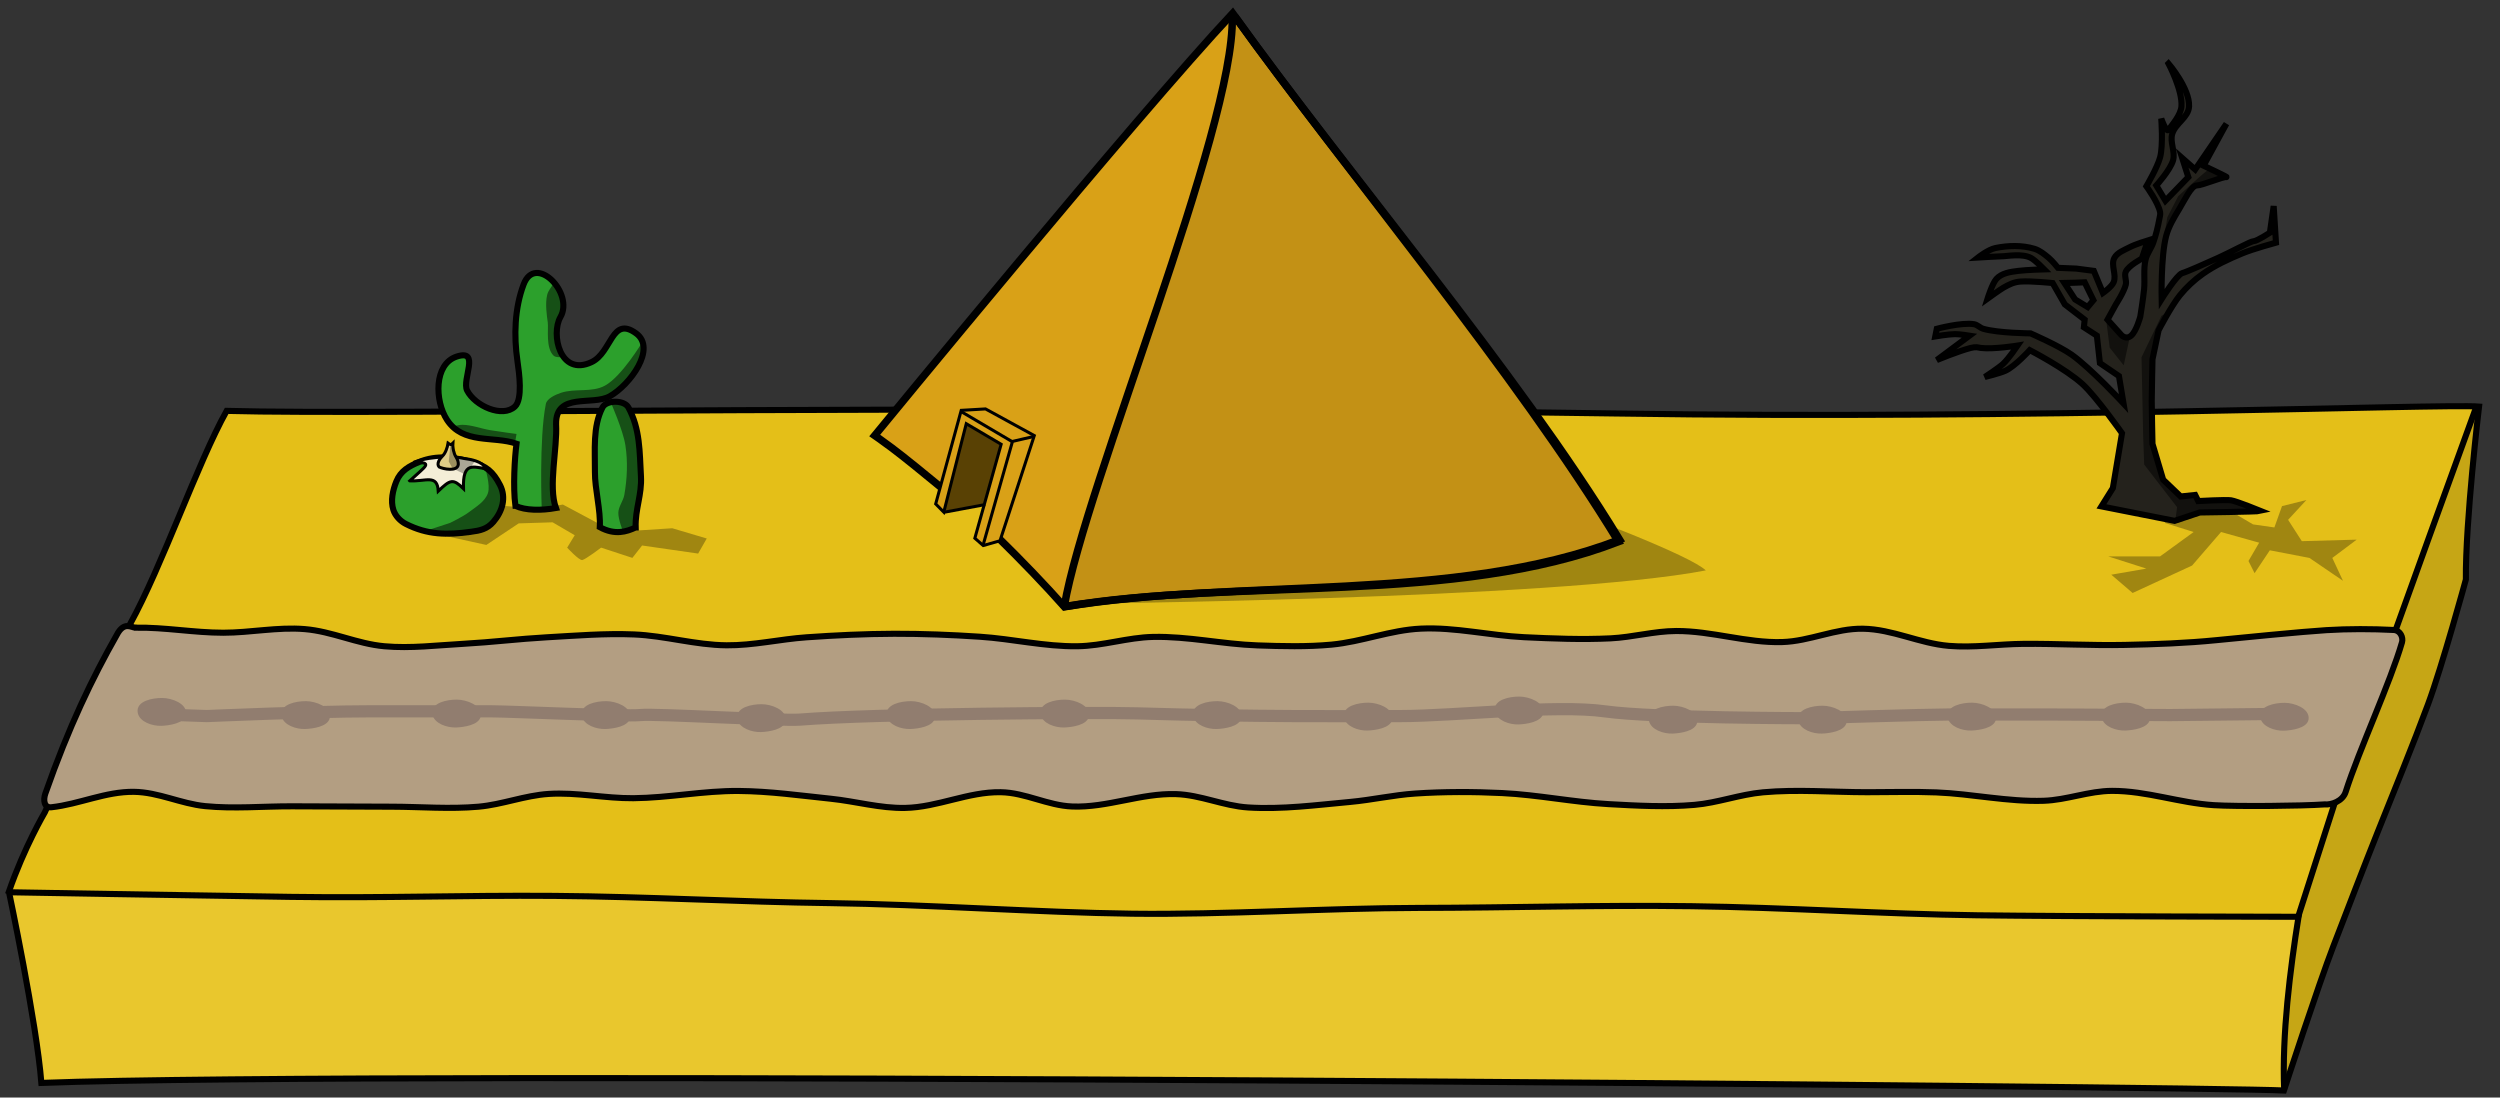 <?xml version="1.0" encoding="UTF-8" standalone="no"?>
<!-- Created with Inkscape (http://www.inkscape.org/) -->

<svg
   xmlns:dc="http://purl.org/dc/elements/1.1/"
   xmlns:cc="http://creativecommons.org/ns#"
   xmlns:rdf="http://www.w3.org/1999/02/22-rdf-syntax-ns#"
   xmlns:svg="http://www.w3.org/2000/svg"
   xmlns="http://www.w3.org/2000/svg"
   xmlns:sodipodi="http://sodipodi.sourceforge.net/DTD/sodipodi-0.dtd"
   xmlns:inkscape="http://www.inkscape.org/namespaces/inkscape"
   inkscape:export-ydpi="90"
   inkscape:export-xdpi="90"
   inkscape:export-filename="/home/micha/Programmieren/git/platformer/images/world/world2.png"
   sodipodi:docname="world4.svg"
   inkscape:version="0.48.4 r9939"
   version="1.1"
   id="svg2"
   height="360"
   width="820">
  <rect width="100%" height="100%" fill="#333333" stroke="none"/>
  <sodipodi:namedview
     id="base"
     pagecolor="#000000"
     bordercolor="#666666"
     borderopacity="1.0"
     inkscape:pageopacity="0.0"
     inkscape:pageshadow="2"
     inkscape:zoom="0.7071068"
     inkscape:cx="472.45104"
     inkscape:cy="212.48318"
     inkscape:document-units="px"
     inkscape:current-layer="layer1"
     showgrid="false"
     inkscape:showpageshadow="true"
     inkscape:window-width="1280"
     inkscape:window-height="750"
     inkscape:window-x="0"
     inkscape:window-y="25"
     inkscape:window-maximized="1"
     showguides="true"
     inkscape:guide-bbox="true">
    <inkscape:grid
       originy="0px"
       originx="0px"
       spacingy="5px"
       spacingx="5px"
       snapvisiblegridlinesonly="true"
       enabled="true"
       visible="true"
       empspacing="5"
       id="grid2985"
       type="xygrid" />
  </sodipodi:namedview>
  <defs
     id="defs4">
    <inkscape:path-effect
       effect="skeletal"
       id="path-effect8298"
       is_visible="true"
       pattern="m 4.5,552.3 0,10 10,-5 z"
       copytype="single_stretched"
       prop_scale="0.4"
       scale_y_rel="false"
       spacing="0"
       normal_offset="0"
       tang_offset="0"
       prop_units="false"
       vertical_pattern="false"
       fuse_tolerance="0" />
    <inkscape:path-effect
       effect="skeletal"
       id="path-effect8295"
       is_visible="true"
       pattern="m 9.875,552.487 0,10 10,-5 z"
       copytype="single_stretched"
       prop_scale="0.4"
       scale_y_rel="false"
       spacing="0"
       normal_offset="0"
       tang_offset="0"
       prop_units="false"
       vertical_pattern="false"
       fuse_tolerance="0" />
    <inkscape:path-effect
       effect="skeletal"
       id="path-effect8292"
       is_visible="true"
       pattern="m 18.062,552.737 0,10 10,-5 z"
       copytype="single_stretched"
       prop_scale="0.4"
       scale_y_rel="false"
       spacing="0"
       normal_offset="0"
       tang_offset="0"
       prop_units="false"
       vertical_pattern="false"
       fuse_tolerance="0" />
    <inkscape:path-effect
       effect="skeletal"
       id="path-effect8289"
       is_visible="true"
       pattern="m 14.125,552.612 0,10 10,-5 z"
       copytype="single_stretched"
       prop_scale="0.4"
       scale_y_rel="false"
       spacing="0"
       normal_offset="0"
       tang_offset="0"
       prop_units="false"
       vertical_pattern="false"
       fuse_tolerance="0" />
    <inkscape:path-effect
       effect="skeletal"
       id="path-effect8286"
       is_visible="true"
       pattern="m 21.875,552.675 0,10 10,-5 z"
       copytype="single_stretched"
       prop_scale="0.4"
       scale_y_rel="false"
       spacing="0"
       normal_offset="0"
       tang_offset="0"
       prop_units="false"
       vertical_pattern="false"
       fuse_tolerance="0" />
    <inkscape:path-effect
       effect="skeletal"
       id="path-effect8283"
       is_visible="true"
       pattern="m 26.625,552.3 0,10 10,-5 z"
       copytype="single_stretched"
       prop_scale="0.4"
       scale_y_rel="false"
       spacing="0"
       normal_offset="0"
       tang_offset="0"
       prop_units="false"
       vertical_pattern="false"
       fuse_tolerance="0" />
    <inkscape:path-effect
       effect="skeletal"
       id="path-effect8280"
       is_visible="true"
       pattern="m -0.188,552.425 0,10 10,-5 z"
       copytype="single_stretched"
       prop_scale="0.4"
       scale_y_rel="false"
       spacing="0"
       normal_offset="0"
       tang_offset="0"
       prop_units="false"
       vertical_pattern="false"
       fuse_tolerance="0" />
    <inkscape:path-effect
       effect="skeletal"
       id="path-effect8277"
       is_visible="true"
       pattern="m -4.937,552.425 0,10 10,-5 z"
       copytype="single_stretched"
       prop_scale="0.4"
       scale_y_rel="false"
       spacing="0"
       normal_offset="0"
       tang_offset="0"
       prop_units="false"
       vertical_pattern="false"
       fuse_tolerance="0" />
    <inkscape:path-effect
       effect="skeletal"
       id="path-effect8274"
       is_visible="true"
       pattern="m -7.562,552.362 0,10 10,-5 z"
       copytype="single_stretched"
       prop_scale="0.4"
       scale_y_rel="false"
       spacing="0"
       normal_offset="0"
       tang_offset="0"
       prop_units="false"
       vertical_pattern="false"
       fuse_tolerance="0" />
    <inkscape:path-effect
       fuse_tolerance="0"
       vertical_pattern="false"
       prop_units="false"
       tang_offset="0"
       normal_offset="0"
       spacing="0"
       scale_y_rel="false"
       prop_scale="0.4"
       copytype="single_stretched"
       pattern="m -7.562,552.362 0,10 10,-5 z"
       is_visible="true"
       id="path-effect8271"
       effect="skeletal" />
    <inkscape:path-effect
       fuse_tolerance="0"
       vertical_pattern="false"
       prop_units="false"
       tang_offset="0"
       normal_offset="0"
       spacing="0"
       scale_y_rel="false"
       prop_scale="0.4"
       copytype="single_stretched"
       pattern="m -7.562,552.362 0,10 10,-5 z"
       is_visible="true"
       id="path-effect4594"
       effect="skeletal" />
    <inkscape:path-effect
       fuse_tolerance="0"
       vertical_pattern="false"
       prop_units="false"
       tang_offset="0"
       normal_offset="0"
       spacing="0"
       scale_y_rel="false"
       prop_scale="0.4"
       copytype="single_stretched"
       pattern="m -4.937,552.425 0,10 10,-5 z"
       is_visible="true"
       id="path-effect4590"
       effect="skeletal" />
    <inkscape:path-effect
       fuse_tolerance="0"
       vertical_pattern="false"
       prop_units="false"
       tang_offset="0"
       normal_offset="0"
       spacing="0"
       scale_y_rel="false"
       prop_scale="0.4"
       copytype="single_stretched"
       pattern="m -0.188,552.425 0,10 10,-5 z"
       is_visible="true"
       id="path-effect4586"
       effect="skeletal" />
    <inkscape:path-effect
       fuse_tolerance="0"
       vertical_pattern="false"
       prop_units="false"
       tang_offset="0"
       normal_offset="0"
       spacing="0"
       scale_y_rel="false"
       prop_scale="0.4"
       copytype="single_stretched"
       pattern="m 26.625,552.3 0,10 10,-5 z"
       is_visible="true"
       id="path-effect4582"
       effect="skeletal" />
    <inkscape:path-effect
       fuse_tolerance="0"
       vertical_pattern="false"
       prop_units="false"
       tang_offset="0"
       normal_offset="0"
       spacing="0"
       scale_y_rel="false"
       prop_scale="0.4"
       copytype="single_stretched"
       pattern="m 21.875,552.675 0,10 10,-5 z"
       is_visible="true"
       id="path-effect4578"
       effect="skeletal" />
    <inkscape:path-effect
       fuse_tolerance="0"
       vertical_pattern="false"
       prop_units="false"
       tang_offset="0"
       normal_offset="0"
       spacing="0"
       scale_y_rel="false"
       prop_scale="0.4"
       copytype="single_stretched"
       pattern="m 14.125,552.612 0,10 10,-5 z"
       is_visible="true"
       id="path-effect4574"
       effect="skeletal" />
    <inkscape:path-effect
       fuse_tolerance="0"
       vertical_pattern="false"
       prop_units="false"
       tang_offset="0"
       normal_offset="0"
       spacing="0"
       scale_y_rel="false"
       prop_scale="0.4"
       copytype="single_stretched"
       pattern="m 18.062,552.737 0,10 10,-5 z"
       is_visible="true"
       id="path-effect4570"
       effect="skeletal" />
    <inkscape:path-effect
       fuse_tolerance="0"
       vertical_pattern="false"
       prop_units="false"
       tang_offset="0"
       normal_offset="0"
       spacing="0"
       scale_y_rel="false"
       prop_scale="0.4"
       copytype="single_stretched"
       pattern="m 9.875,552.487 0,10 10,-5 z"
       is_visible="true"
       id="path-effect4566"
       effect="skeletal" />
    <inkscape:path-effect
       fuse_tolerance="0"
       vertical_pattern="false"
       prop_units="false"
       tang_offset="0"
       normal_offset="0"
       spacing="0"
       scale_y_rel="false"
       prop_scale="0.4"
       copytype="single_stretched"
       pattern="m 4.5,552.3 0,10 10,-5 z"
       is_visible="true"
       id="path-effect4562"
       effect="skeletal" />
    <inkscape:path-effect
       effect="skeletal"
       id="path-effect4546"
       is_visible="true"
       pattern="M 0,0 0,10 10,5 z"
       copytype="single_stretched"
       prop_scale="1"
       scale_y_rel="false"
       spacing="0"
       normal_offset="0"
       tang_offset="0"
       prop_units="false"
       vertical_pattern="false"
       fuse_tolerance="0" />
    <inkscape:path-effect
       effect="skeletal"
       id="path-effect4542"
       is_visible="true"
       pattern="M 0,0 0,10 10,5 z"
       copytype="single_stretched"
       prop_scale="1"
       scale_y_rel="false"
       spacing="0"
       normal_offset="0"
       tang_offset="0"
       prop_units="false"
       vertical_pattern="false"
       fuse_tolerance="0" />
    <inkscape:path-effect
       effect="skeletal"
       id="path-effect4538"
       is_visible="true"
       pattern="M 0,0 0,10 10,5 z"
       copytype="single_stretched"
       prop_scale="1"
       scale_y_rel="false"
       spacing="0"
       normal_offset="0"
       tang_offset="0"
       prop_units="false"
       vertical_pattern="false"
       fuse_tolerance="0" />
    <inkscape:path-effect
       effect="skeletal"
       id="path-effect4534"
       is_visible="true"
       pattern="m -7.562,552.362 0,10 10,-5 z"
       copytype="single_stretched"
       prop_scale="0.4"
       scale_y_rel="false"
       spacing="0"
       normal_offset="0"
       tang_offset="0"
       prop_units="false"
       vertical_pattern="false"
       fuse_tolerance="0" />
    <inkscape:path-effect
       effect="skeletal"
       id="path-effect4220"
       is_visible="true"
       pattern="m 0,552.362 0,10 10,-5 z"
       copytype="single_stretched"
       prop_scale="1"
       scale_y_rel="false"
       spacing="0"
       normal_offset="0"
       tang_offset="0"
       prop_units="false"
       vertical_pattern="false"
       fuse_tolerance="0" />
    <inkscape:path-effect
       effect="skeletal"
       id="path-effect6242"
       is_visible="true"
       pattern="M 0,5 10,10 10,0 z"
       copytype="single_stretched"
       prop_scale="1"
       scale_y_rel="false"
       spacing="0"
       normal_offset="0"
       tang_offset="0"
       prop_units="false"
       vertical_pattern="false"
       fuse_tolerance="0" />
    <inkscape:path-effect
       effect="skeletal"
       id="path-effect6238"
       is_visible="true"
       pattern="M 0,5 10,10 10,0 z"
       copytype="single_stretched"
       prop_scale="1"
       scale_y_rel="false"
       spacing="0"
       normal_offset="0"
       tang_offset="0"
       prop_units="false"
       vertical_pattern="false"
       fuse_tolerance="0" />
    <inkscape:path-effect
       effect="skeletal"
       id="path-effect6234"
       is_visible="true"
       pattern="M 0,0 0,10 10,5 z"
       copytype="single_stretched"
       prop_scale="1"
       scale_y_rel="false"
       spacing="0"
       normal_offset="0"
       tang_offset="0"
       prop_units="false"
       vertical_pattern="false"
       fuse_tolerance="0" />
    <inkscape:path-effect
       effect="skeletal"
       id="path-effect6230"
       is_visible="true"
       pattern="M 0,0 0,10 10,5 z"
       copytype="single_stretched"
       prop_scale="1"
       scale_y_rel="false"
       spacing="0"
       normal_offset="0"
       tang_offset="0"
       prop_units="false"
       vertical_pattern="false"
       fuse_tolerance="0" />
    <inkscape:path-effect
       fuse_tolerance="0"
       vertical_pattern="false"
       prop_units="false"
       tang_offset="0"
       normal_offset="0"
       spacing="0"
       scale_y_rel="false"
       prop_scale="0.4"
       copytype="single_stretched"
       pattern="m 4.5,552.3 0,10 10,-5 z"
       is_visible="true"
       id="path-effect4562-4"
       effect="skeletal" />
    <inkscape:path-effect
       fuse_tolerance="0"
       vertical_pattern="false"
       prop_units="false"
       tang_offset="0"
       normal_offset="0"
       spacing="0"
       scale_y_rel="false"
       prop_scale="0.4"
       copytype="single_stretched"
       pattern="m 9.875,552.487 0,10 10,-5 z"
       is_visible="true"
       id="path-effect4566-8"
       effect="skeletal" />
    <inkscape:path-effect
       fuse_tolerance="0"
       vertical_pattern="false"
       prop_units="false"
       tang_offset="0"
       normal_offset="0"
       spacing="0"
       scale_y_rel="false"
       prop_scale="0.4"
       copytype="single_stretched"
       pattern="m 18.062,552.737 0,10 10,-5 z"
       is_visible="true"
       id="path-effect4570-7"
       effect="skeletal" />
    <inkscape:path-effect
       fuse_tolerance="0"
       vertical_pattern="false"
       prop_units="false"
       tang_offset="0"
       normal_offset="0"
       spacing="0"
       scale_y_rel="false"
       prop_scale="0.4"
       copytype="single_stretched"
       pattern="m 14.125,552.612 0,10 10,-5 z"
       is_visible="true"
       id="path-effect4574-0"
       effect="skeletal" />
    <inkscape:path-effect
       fuse_tolerance="0"
       vertical_pattern="false"
       prop_units="false"
       tang_offset="0"
       normal_offset="0"
       spacing="0"
       scale_y_rel="false"
       prop_scale="0.4"
       copytype="single_stretched"
       pattern="m 21.875,552.675 0,10 10,-5 z"
       is_visible="true"
       id="path-effect4578-2"
       effect="skeletal" />
    <inkscape:path-effect
       fuse_tolerance="0"
       vertical_pattern="false"
       prop_units="false"
       tang_offset="0"
       normal_offset="0"
       spacing="0"
       scale_y_rel="false"
       prop_scale="0.4"
       copytype="single_stretched"
       pattern="m 26.625,552.3 0,10 10,-5 z"
       is_visible="true"
       id="path-effect4582-5"
       effect="skeletal" />
    <inkscape:path-effect
       fuse_tolerance="0"
       vertical_pattern="false"
       prop_units="false"
       tang_offset="0"
       normal_offset="0"
       spacing="0"
       scale_y_rel="false"
       prop_scale="0.4"
       copytype="single_stretched"
       pattern="m -0.188,552.425 0,10 10,-5 z"
       is_visible="true"
       id="path-effect4586-5"
       effect="skeletal" />
    <inkscape:path-effect
       fuse_tolerance="0"
       vertical_pattern="false"
       prop_units="false"
       tang_offset="0"
       normal_offset="0"
       spacing="0"
       scale_y_rel="false"
       prop_scale="0.4"
       copytype="single_stretched"
       pattern="m -4.937,552.425 0,10 10,-5 z"
       is_visible="true"
       id="path-effect4590-6"
       effect="skeletal" />
    <inkscape:path-effect
       fuse_tolerance="0"
       vertical_pattern="false"
       prop_units="false"
       tang_offset="0"
       normal_offset="0"
       spacing="0"
       scale_y_rel="false"
       prop_scale="0.4"
       copytype="single_stretched"
       pattern="m -7.562,552.362 0,10 10,-5 z"
       is_visible="true"
       id="path-effect4594-6"
       effect="skeletal" />
    <inkscape:path-effect
       effect="skeletal"
       id="path-effect4534-2"
       is_visible="true"
       pattern="m -7.562,552.362 0,10 10,-5 z"
       copytype="single_stretched"
       prop_scale="0.4"
       scale_y_rel="false"
       spacing="0"
       normal_offset="0"
       tang_offset="0"
       prop_units="false"
       vertical_pattern="false"
       fuse_tolerance="0" />
    <inkscape:path-effect
       effect="skeletal"
       id="path-effect8298-7"
       is_visible="true"
       pattern="m 4.5,552.3 0,10 10,-5 z"
       copytype="single_stretched"
       prop_scale="0.4"
       scale_y_rel="false"
       spacing="0"
       normal_offset="0"
       tang_offset="0"
       prop_units="false"
       vertical_pattern="false"
       fuse_tolerance="0" />
    <inkscape:path-effect
       effect="skeletal"
       id="path-effect8295-2"
       is_visible="true"
       pattern="m 9.875,552.487 0,10 10,-5 z"
       copytype="single_stretched"
       prop_scale="0.4"
       scale_y_rel="false"
       spacing="0"
       normal_offset="0"
       tang_offset="0"
       prop_units="false"
       vertical_pattern="false"
       fuse_tolerance="0" />
    <inkscape:path-effect
       effect="skeletal"
       id="path-effect8292-1"
       is_visible="true"
       pattern="m 18.062,552.737 0,10 10,-5 z"
       copytype="single_stretched"
       prop_scale="0.4"
       scale_y_rel="false"
       spacing="0"
       normal_offset="0"
       tang_offset="0"
       prop_units="false"
       vertical_pattern="false"
       fuse_tolerance="0" />
    <inkscape:path-effect
       effect="skeletal"
       id="path-effect8289-8"
       is_visible="true"
       pattern="m 14.125,552.612 0,10 10,-5 z"
       copytype="single_stretched"
       prop_scale="0.4"
       scale_y_rel="false"
       spacing="0"
       normal_offset="0"
       tang_offset="0"
       prop_units="false"
       vertical_pattern="false"
       fuse_tolerance="0" />
    <inkscape:path-effect
       effect="skeletal"
       id="path-effect8286-7"
       is_visible="true"
       pattern="m 21.875,552.675 0,10 10,-5 z"
       copytype="single_stretched"
       prop_scale="0.4"
       scale_y_rel="false"
       spacing="0"
       normal_offset="0"
       tang_offset="0"
       prop_units="false"
       vertical_pattern="false"
       fuse_tolerance="0" />
    <inkscape:path-effect
       effect="skeletal"
       id="path-effect8283-9"
       is_visible="true"
       pattern="m 26.625,552.3 0,10 10,-5 z"
       copytype="single_stretched"
       prop_scale="0.4"
       scale_y_rel="false"
       spacing="0"
       normal_offset="0"
       tang_offset="0"
       prop_units="false"
       vertical_pattern="false"
       fuse_tolerance="0" />
    <inkscape:path-effect
       effect="skeletal"
       id="path-effect8280-8"
       is_visible="true"
       pattern="m -0.188,552.425 0,10 10,-5 z"
       copytype="single_stretched"
       prop_scale="0.4"
       scale_y_rel="false"
       spacing="0"
       normal_offset="0"
       tang_offset="0"
       prop_units="false"
       vertical_pattern="false"
       fuse_tolerance="0" />
    <inkscape:path-effect
       effect="skeletal"
       id="path-effect8277-1"
       is_visible="true"
       pattern="m -4.937,552.425 0,10 10,-5 z"
       copytype="single_stretched"
       prop_scale="0.4"
       scale_y_rel="false"
       spacing="0"
       normal_offset="0"
       tang_offset="0"
       prop_units="false"
       vertical_pattern="false"
       fuse_tolerance="0" />
    <inkscape:path-effect
       effect="skeletal"
       id="path-effect8274-8"
       is_visible="true"
       pattern="m -7.562,552.362 0,10 10,-5 z"
       copytype="single_stretched"
       prop_scale="0.4"
       scale_y_rel="false"
       spacing="0"
       normal_offset="0"
       tang_offset="0"
       prop_units="false"
       vertical_pattern="false"
       fuse_tolerance="0" />
    <inkscape:path-effect
       fuse_tolerance="0"
       vertical_pattern="false"
       prop_units="false"
       tang_offset="0"
       normal_offset="0"
       spacing="0"
       scale_y_rel="false"
       prop_scale="0.4"
       copytype="single_stretched"
       pattern="m -7.562,552.362 0,10 10,-5 z"
       is_visible="true"
       id="path-effect8271-0"
       effect="skeletal" />
  </defs>
  <g
     transform="translate(0,-692.362)"
     id="layer1"
     inkscape:groupmode="layer"
     inkscape:label="Ebene 1">
    <path
       sodipodi:nodetypes="ccccsccsssccc"
       style="fill:#e4bf18;fill-opacity:1;stroke:none"
       d="m 2.92,984.813 c 5,-14.5 11.781,-26.011 11.781,-26.011 l 27.964,-61.743 c 10.5,-19 22.173,-52.931 31.673,-69.931 50.205,1.414 248.716,-2.321 455.022,0.846 135.632,2.082 271.43,-3.252 283.763,-2.26 0,0 -4.49,37.851 -4.318,56.736 0,0 -7.708,28.258 -12.435,40.984 -4.928,13.268 -11.305,28.866 -16.556,42.01 -4.423,11.071 -10.138,26.025 -14.435,37.146 -4.923,12.738 -16.249,47.454 -16.249,47.454 -21.5,-1.25 -625.255,-6.727 -735.563,-2.484 -1.5,-19.5 -10.646,-62.746 -10.646,-62.746 z"
       id="path10387"
       inkscape:connector-curvature="0" />
    <path
       inkscape:connector-curvature="0"
       style="fill:#c6a615;fill-opacity:1;stroke:none"
       d="m 812.064,826.252 -15.594,43 -14.562,40.531 -15.094,42.75 -13.031,40.531 c 4e-4,0 0.125,0 0.125,0 -2.748,17.24 -5.433,38.694 -4.688,56.687 0.277,-0.849 11.295,-34.578 16.156,-47.156 4.297,-11.12 10.014,-26.085 14.438,-37.156 5.251,-13.144 11.634,-28.732 16.562,-42 4.727,-12.727 12.438,-41 12.438,-41 -0.16,-17.597 3.594,-50.468 4.125,-55.031 -0.337,-0.539 -0.639,-0.941 -0.875,-1.156 z m -62.844,223.531 -3.031,0.156 c 1.058,0.03 2.482,0.067 2.938,0.094 0,0 0.091,-0.241 0.094,-0.25 z"
       id="path11497" />
    <path
       inkscape:connector-curvature="0"
       style="fill:#e9c72d;fill-opacity:1;stroke:none"
       d="m 3.189,985.033 -0.094,0.656 c 0.534,2.537 9.015,42.98 10.469,61.875 107.539,-4.136 684.493,0.958 732.625,2.375 l 3.031,-0.156 c -4.3e-4,-0.01 4.2e-4,-0.021 0,-0.031 -0.746,-17.994 1.939,-39.447 4.688,-56.688 0,0 -75.42,-0.105 -105.5,-0.5 -31.209,-0.41 -62.353,-2.567 -93.562,-2.969 -30.75,-0.396 -58.685,0.506 -89.438,0.562 -30.379,0.056 -63.592,2.28 -93.969,1.906 -30.884,-0.38 -68.116,-3.083 -99,-3.469 -30.238,-0.378 -60.48,-2.155 -90.719,-2.375 -30.903,-0.225 -55.443,0.748 -86.344,0.312 -30.737,-0.433 -92.188,-1.5 -92.188,-1.5 z"
       id="path11492"
       sodipodi:nodetypes="cccccccssssssscc" />
    <path
       inkscape:connector-curvature="0"
       id="path11505"
       d="m 2.92,984.813 c 5,-14.5 11.781,-26.011 11.781,-26.011 l 27.964,-61.743 c 10.5,-19 22.173,-52.931 31.673,-69.931 50.205,1.414 248.716,-2.321 455.022,0.846 135.632,2.082 271.43,-3.252 283.763,-2.26 0,0 -4.49,37.851 -4.318,56.736 0,0 -7.708,28.258 -12.435,40.984 -4.928,13.268 -11.305,28.866 -16.556,42.01 -4.423,11.071 -10.138,26.025 -14.435,37.146 -4.923,12.738 -16.249,47.454 -16.249,47.454 -21.5,-1.25 -625.255,-6.727 -735.563,-2.484 -1.5,-19.5 -10.646,-62.746 -10.646,-62.746 z"
       style="fill:none;stroke:#000000;stroke-width:2;stroke-linecap:butt;stroke-linejoin:miter;stroke-miterlimit:4;stroke-opacity:1;stroke-dasharray:none"
       sodipodi:nodetypes="ccccsccsssccc" />
    <path
       style="fill:#d9a117;fill-opacity:1;stroke:none"
       d="m 404.312,4.375 c -31.307,33.441 -117.406,138.469 -117.406,138.469 6.392,5.402 16.494,13.32 22.365,17.661 9.497,-0.45 18.833,1.674 16.979,15.075 10.264,8.919 14.52,14.032 22.875,23.373 56.994,-9.438 126.768,-1.585 180.325,-22.32 C 495.565,120.952 441.707,56.667 404.312,4.375 z"
       transform="translate(0,692.362)"
       id="path4284"
       inkscape:connector-curvature="0"
       sodipodi:nodetypes="ccccccc" />
    <path
       style="opacity:0.3;fill:#000000;fill-opacity:1;stroke:none"
       d="m 349.311,198.073 c 0,0 161.191,-1.485 210.191,-10.985 -10,-9.5 -130.243,-50.527 -130.243,-50.527 l -6.409,21.914 z"
       id="path4294"
       inkscape:connector-curvature="0"
       transform="translate(0,692.362)"
       sodipodi:nodetypes="ccccc" />
    <path
       style="fill:#c39115;fill-opacity:1;stroke:#000000;stroke-width:2.457;stroke-linecap:butt;stroke-linejoin:miter;stroke-miterlimit:4;stroke-opacity:1;stroke-dasharray:none"
       d="m 404.188,5.594 c 0.71,36.945 -48.115,152.985 -55.094,193.188 0.048,0.055 0.108,0.101 0.156,0.156 56.994,-9.438 128.057,-0.508 181.614,-21.244 C 497.271,122.492 442.548,57.436 405.281,5.719 c -0.01,-0.009 -0.021,-0.022 -0.031,-0.031 z"
       transform="translate(0,692.362)"
       id="path3490"
       inkscape:connector-curvature="0"
       sodipodi:nodetypes="ccccccc" />
    <path
       sodipodi:nodetypes="cssssssscc"
       style="fill:none;stroke:#000000;stroke-width:2;stroke-linecap:butt;stroke-linejoin:miter;stroke-miterlimit:4;stroke-opacity:1;stroke-dasharray:none"
       d="m 3.177,985.024 c 0,0 61.47,1.08 92.207,1.513 30.9,0.435 55.437,-0.548 86.34,-0.324 30.239,0.22 60.482,1.995 90.719,2.373 30.884,0.386 68.116,3.092 98.999,3.472 30.377,0.374 63.587,-1.846 93.966,-1.901 30.752,-0.057 58.677,-0.958 89.426,-0.562 31.21,0.402 62.38,2.57 93.589,2.98 30.08,0.395 105.495,0.496 105.495,0.496 -2.75,17.25 -5.461,38.701 -4.711,56.701"
       id="path10389"
       inkscape:connector-curvature="0" />
    <path
       sodipodi:nodetypes="ccccc"
       style="fill:none;stroke:#000000;stroke-width:2;stroke-linecap:butt;stroke-linejoin:miter;stroke-miterlimit:4;stroke-opacity:1;stroke-dasharray:none"
       d="m 753.726,993.298 13.084,-40.763 15.084,-42.763 14.584,-40.514 15.584,-43.013"
       id="path10391"
       inkscape:connector-curvature="0" />
    <path
       style="fill:#b39e82;stroke:#000000;stroke-width:2;stroke-linecap:butt;stroke-linejoin:miter;stroke-miterlimit:4;stroke-opacity:1;stroke-dasharray:none;fill-opacity:1"
       d="m 44.479,898.237 c -1.364,0.024 -3.807,-2.262 -6.228,2.486 -7.969,14.061 -15.659,29.923 -23.381,51.944 -0.765,2.222 -0.369,4.716 1.993,4.477 9.123,-1.001 17.801,-5.19 27.072,-5.062 8.055,0.11 15.356,3.894 23.342,4.688 9.434,0.938 19.021,0.031 28.538,0.062 10.905,0.036 21.823,0.102 32.729,0.125 9.464,0.02 19.016,0.844 28.413,0 7.841,-0.704 15.139,-3.68 23.007,-4.188 9.255,-0.597 18.495,1.491 27.784,1.406 11.551,-0.105 22.98,-2.465 34.531,-2.375 10.182,0.079 20.255,1.514 30.34,2.562 8.123,0.845 16.065,3.162 24.264,3 10.688,-0.212 20.657,-5.335 31.346,-5.156 8.103,0.136 15.374,4.375 23.468,4.688 11.469,0.443 22.554,-4.42 34.028,-4.062 8.11,0.253 15.548,3.86 23.635,4.375 11.151,0.71 22.374,-0.801 33.483,-1.812 7.162,-0.652 14.144,-2.27 21.33,-2.75 9.488,-0.634 19.075,-0.622 28.58,-0.156 11.693,0.573 23.14,2.968 34.824,3.625 9.358,0.526 18.838,1.049 28.161,0.25 7.698,-0.66 14.854,-3.429 22.546,-4.125 11.268,-1.019 22.719,-0.038 34.07,-0.031 7.582,0.005 15.184,-0.243 22.755,0.062 11.781,0.475 23.414,3.133 35.201,2.75 7.627,-0.248 14.827,-3.233 22.462,-3.25 11.299,-0.025 22.058,3.962 33.316,4.688 7.426,0.479 28.958,0.279 36.378,-0.25 2.152,0.218 5.923,-1.001 6.908,-4.088 4.42,-13.849 14.676,-35.917 18.491,-49.107 0.438,-1.514 -0.543,-3.882 -2.668,-4.016 -7.378,-0.371 -14.786,-0.393 -22.145,0.055 -7.464,0.455 -28.62,2.541 -36.043,3.281 -9.945,0.992 -20.017,1.355 -30.047,1.562 -11.116,0.23 -22.238,-0.439 -33.357,-0.344 -8.132,0.07 -16.308,1.338 -24.39,0.656 -9.663,-0.815 -18.439,-5.464 -28.161,-5.625 -9.043,-0.15 -17.446,4.11 -26.485,4.375 -11.698,0.344 -23.076,-3.669 -34.782,-3.625 -7.235,0.027 -14.278,2.051 -21.498,2.406 -9.442,0.464 -18.928,0.076 -28.371,-0.375 -11.329,-0.541 -22.53,-3.337 -33.86,-2.812 -10.045,0.465 -19.349,4.317 -29.334,5.25 -8.03,0.751 -16.222,0.534 -24.306,0.25 -11.457,-0.402 -22.73,-3.018 -34.196,-2.781 -8.397,0.174 -16.452,2.957 -24.85,3.062 -10.744,0.134 -21.271,-2.418 -31.975,-3.125 -9.349,-0.618 -18.733,-0.997 -28.119,-0.969 -9.581,0.028 -19.166,0.49 -28.706,1.156 -8.795,0.614 -17.442,2.703 -26.275,2.625 -10.246,-0.091 -20.11,-3.134 -30.34,-3.562 -9.529,-0.399 -19.104,0.409 -28.622,0.938 -9.088,0.505 -18.109,1.626 -27.197,2.125 -8.672,0.476 -17.433,1.587 -26.066,0.812 -8.996,-0.808 -17.103,-4.874 -26.108,-5.625 -8.881,-0.741 -17.799,1.187 -26.736,1.188 -9.59,10e-4 -19.202,-1.822 -28.748,-1.656 z"
       id="path6810"
       inkscape:connector-curvature="0"
       sodipodi:nodetypes="ccccssscssssssssssssssssssssscsscsssssssssssssssssssssssscsc" />
    <path
       style="fill:none;stroke:#917d6f;stroke-width:4;stroke-linecap:round;stroke-linejoin:round;stroke-miterlimit:4;stroke-opacity:1;stroke-dasharray:none;stroke-dashoffset:0"
       d="m 753.149,926.458 -41.27,0.452 -39.522,-0.193 c 0,0 -26.222,0 -33.309,0 -7.087,0 -46.233,1.212 -46.233,1.212 0,0 -50.4,0 -66.45,-2.25 -16.142,-2.263 -49.066,1.533 -66.783,1.557 -17.458,0.024 -48.319,0.274 -86.56,-0.886 -13.417,-0.407 -86.586,0.094 -110.75,2.05 -5.651,0.458 -47.265,-2.019 -52.226,-1.5 -4.961,0.519 -42.992,-1.221 -48.661,-1.221 -5.67,0 -24.804,0 -41.105,0 -16.3,0 -52.444,1.557 -52.444,1.557 l -14.883,-0.519"
       id="path4800"
       inkscape:connector-curvature="0"
       sodipodi:nodetypes="cccscssssssscc" />
    <g
       id="g3469"
       transform="translate(64,-2)">
      <path
         transform="translate(0,692.362)"
         inkscape:connector-curvature="0"
         id="path4557"
         d="m 646,173.5 9.5,3 -11,8 -17,0 12.5,4 -11.5,2 7,6 19.5,-9 9.5,-11 12.5,3.5 -3.5,6 2,4 5,-7.5 13,2.5 11,7.5 -3.5,-7.5 8,-6 -18,0.5 -4.5,-7 6,-6.5 -8,2 -2.5,7 -7,-1 -8.5,-5 -17.5,0.5 z"
         style="opacity:0.3;fill:#000000;fill-opacity:1;stroke:none" />
      <g
         transform="translate(86.522,-12.757)"
         id="g4508">
        <path
           style="fill:#24221c;stroke:#000000;stroke-width:2;stroke-linecap:butt;stroke-linejoin:miter;stroke-miterlimit:4;stroke-opacity:1;stroke-dasharray:none"
           d="m 560.743,727.963 c 0,0 4.629,8.766 4.25,14 -0.213,2.939 -3.116,6.136 -4.25,7.75 -0.707,1.007 -2.375,-3.688 -2.375,-3.688 0,0 0.686,8.73 -0.375,12.688 -0.907,3.384 -4.5,9.5 -4.5,9.5 0,0 3.9,5.351 4.5,8.5 0.141,0.741 -0.114,1.508 -0.25,2.25 -0.482,2.624 -1.111,5.234 -2,7.75 -0.671,1.899 -2.023,3.543 -2.5,5.5 -0.77,3.162 -0.193,6.51 -0.5,9.75 -0.286,3.015 -1.25,9 -1.25,9 0,0 -1.25,4.75 -3,6.25 -1.75,1.5 -3.25,-0.25 -3.25,-0.25 l -4.5,-5 2.75,-5 c 0,0 2.693,-4.142 3.25,-6.5 0.325,-1.379 -0.61,-2.971 0,-4.25 0.969,-2.032 5.25,-4.25 5.25,-4.25 l 2,-6 c 0,0 -4.11,1.255 -6,2.25 -1.8,0.948 -4.032,1.71 -5,3.5 -1.269,2.347 0.809,5.551 -0.25,8 -0.655,1.514 -3.5,3.5 -3.5,3.5 l -3,-7.25 -5.75,-0.75 -6,-0.25 c 0,0 -1.867,-2.307 -3,-3.25 -1.439,-1.198 -2.956,-2.462 -4.75,-3 -4.072,-1.221 -8.583,-1.092 -12.75,-0.25 -2.413,0.487 -5.75,3.125 -5.75,3.125 0,0 7.406,-0.438 8.406,-0.438 1,0 6.187,-0.951 8.969,0.562 1.482,0.806 4.375,3.75 4.375,3.75 0,0 -5.684,0.146 -8.5,0.5 -2.611,0.328 -5.461,0.698 -7.219,2.656 -1.34,1.494 -2.875,6.438 -2.875,6.438 0,0 4.138,-2.987 5.219,-3.594 1.924,-1.08 3.424,-1.843 5.625,-2 3.495,-0.249 10.5,0.5 10.5,0.5 l 4,7 6.5,5 -0.25,2.5 4.25,2.75 1,9 6.25,4.25 1.5,9 c 0,0 -10.652,-11.499 -17,-16 -4.135,-2.932 -13.5,-7 -13.5,-7 0,0 -10.511,-0.065 -15.5,-1.5 -1.074,-0.309 -1.898,-1.31 -3,-1.5 -4.054,-0.7 -12.25,1.5 -12.25,1.5 l -0.5,2.5 c 0,0 4.319,-0.739 6.5,-0.75 1.592,-0.008 4.75,0.5 4.75,0.5 l -10.75,8 c 0,0 6.995,-2.895 11,-3.938 2.007,-0.523 2.495,-0.148 3.438,-0.031 4.136,0.512 12.062,-0.781 12.062,-0.781 0,0 -2.885,4.26 -4.75,6 -1.403,1.309 -6,4.312 -6,4.312 0,0 4.816,-1.179 6.719,-2.031 3.173,-1.422 8.031,-6.781 8.031,-6.781 0,0 11.849,6.122 17.375,11.219 4.518,4.167 12.875,16.031 12.875,16.031 l -3,18 -3.75,6 24,4.75 8.25,-2.75 c 0,0 19,-0.25 20,-0.5 0,0 -8,-3.25 -9.75,-3.5 -1.75,-0.25 -10.75,0.25 -10.75,0.25 l -1,-2 -4.75,0.5 -5.75,-5.5 -3.5,-11.75 c 0,0 -0.25,-11.75 -0.25,-14 0,-2.25 0.25,-13.75 0.25,-13.75 l 2,-9.5 c 0,0 4.167,-8.02 7,-11.5 2.159,-2.652 4.707,-5.027 7.5,-7 3.988,-2.817 8.49,-4.878 13,-6.75 3.554,-1.475 11,-3.5 11,-3.5 l -0.75,-12 -1.25,8.75 c 0,0 -4.25,2.75 -5.25,2.75 -1,0 -7.801,3.736 -11.75,5.5 -3.886,1.736 -10,4.5 -11.75,5 -1.75,0.5 -6.75,8.5 -6.75,8.5 0,0 -0.297,-14.052 1.5,-20.75 0.84,-3.132 2.568,-5.978 4.25,-8.75 1.668,-2.75 4,-7.75 5.75,-7.75 1.75,0 8.75,-3 9.75,-2.75 1,0.25 -7.5,-3.75 -7.5,-3.75 l 7.5,-13.75 -10.25,15 -4.25,-3.75 2,6.25 -7.5,7.75 -3,-5 c 0,0 4.588,-5.073 5.5,-8.25 0.806,-2.804 -1.127,-5.967 -0.25,-8.75 1.092,-3.465 5.321,-5.309 5.5,-8.938 0.287,-5.824 -6.75,-14.062 -6.75,-14.062 z m -27.5,71.75 2.875,5.875 -1.875,2.25 -4.125,-2.5 -3.5,-5.375 c 1.25,0 6.625,-0.25 6.625,-0.25 z"
           id="path4469"
           inkscape:connector-curvature="0"
           sodipodi:nodetypes="csscscssssscscccssccsssccccssscsscsscssccccccccscssccsccsscscscsccccccscccccsccssscccssscsssscccccccsssccccccc" />
        <path
           style="opacity:0.5;fill:#000000;fill-opacity:1;stroke:none"
           d="m 574.336,762.463 c -0.884,0.177 -10.406,9 -10.406,9 l -3.562,6.906 -2.469,15 c 0,0 0.817,-0.867 0.969,-1.031 0.225,-2.909 0.557,-5.759 1.125,-7.875 0.84,-3.132 2.568,-5.978 4.25,-8.75 1.668,-2.75 4,-7.75 5.75,-7.75 1.75,0 8.75,-3 9.75,-2.75 0.746,0.187 -3.052,-1.631 -5.406,-2.75 z m -13.438,46.875 -2.469,1.375 -6.531,13.594 0.531,25.656 0.344,9.531 10.781,13.969 -0.531,4.25 0.125,0.125 7.844,-2.625 c 0,0 19,-0.25 20,-0.5 0,0 -8,-3.25 -9.75,-3.5 -1.75,-0.25 -10.75,0.25 -10.75,0.25 l -1,-2 -4.75,0.5 -5.75,-5.5 -3.5,-11.75 c 0,0 -0.25,-11.75 -0.25,-14 0,-2.25 0.25,-13.75 0.25,-13.75 l 2,-9.5 c 0,0 1.551,-3.004 3.406,-6.125 z m -20.656,2.25 1.219,9.562 4.594,5.812 2.031,-9.469 c -1.569,0.939 -2.844,-0.531 -2.844,-0.531 l -4.5,-5 0.156,-0.281 -0.656,-0.094 z"
           id="path4497"
           inkscape:connector-curvature="0" />
      </g>
    </g>
    <g
       id="g3475"
       transform="translate(-138,1)">
      <path
         transform="translate(0,692.362)"
         inkscape:connector-curvature="0"
         id="path4555"
         d="m 283.019,174.561 14.496,3.182 10.607,-7.071 11.137,-0.354 7.248,4.243 -2.475,4.066 c 0,0 3.889,4.243 4.95,4.066 1.061,-0.177 6.187,-4.066 6.187,-4.066 l 10.253,3.359 3.182,-4.066 18.385,2.652 2.828,-4.95 -11.314,-3.359 -10.96,0.707 -12.021,-1.591 -12.905,-6.894 -1.945,0.354 -14.142,0.354 -4.596,-0.354 z"
         style="opacity:0.3;fill:#000000;fill-opacity:1;stroke:none" />
      <path
         sodipodi:nodetypes="csssscc"
         inkscape:connector-curvature="0"
         id="path4518"
         d="m 346.495,864.368 c -0.185,-6.049 2.077,-10.732 1.738,-16.761 -0.454,-8.07 -0.252,-15.496 -4.115,-22.596 -1.354,-2.489 -7.199,-2.517 -8.5,0 -3.261,6.31 -2.416,14.073 -2.48,21.169 -0.049,5.535 1.922,12.575 1.597,18.09 4.954,2.705 8.744,1.521 11.76,0.099 z"
         style="fill:#2ca02c;fill-opacity:1;stroke:#000000;stroke-width:2;stroke-linecap:butt;stroke-linejoin:miter;stroke-miterlimit:4;stroke-opacity:1;stroke-dasharray:none" />
      <g
         transform="translate(1.414,4.243)"
         id="g4512">
        <path
           style="fill:#2ca02c;stroke:#000000;stroke-width:2;stroke-linecap:butt;stroke-linejoin:miter;stroke-miterlimit:4;stroke-opacity:1;stroke-dasharray:none"
           d="m 305.635,853.034 c -0.818,-6.246 -0.235,-15.796 0.371,-20.382 -7.597,-2.641 -17.51,0.298 -22.804,-7.826 -4.048,-6.211 -4.317,-18.275 3.144,-20.739 7.949,-2.625 1.646,7.553 3.456,11.112 2.587,5.087 11.632,9.091 15.687,5.264 2.551,-2.408 1.418,-10.8 0.816,-14.933 -1.206,-8.272 -0.936,-17.209 2.012,-25.08 3.857,-10.298 16.639,2.744 12.095,10.661 -3.23,5.628 -0.137,19.685 10.215,14.775 6.68,-3.168 6.547,-15.286 14.587,-9.433 6.857,4.992 -2.022,16.918 -8.623,20.648 -5.65,3.192 -17.79,-1.441 -17.606,9.138 0.438,7.981 -2.617,20.409 -0.059,27.512 -4.834,0.856 -10.03,0.828 -13.292,-0.718 z"
           id="path4437"
           inkscape:connector-curvature="0"
           sodipodi:nodetypes="ccssssssssssccc" />
        <path
           inkscape:connector-curvature="0"
           style="opacity:0.5;fill:#000000;fill-opacity:1;stroke:none"
           d="m 318.281,87.406 c -0.838,1.662 -1.853,2.564 -2.219,4.062 -0.714,2.925 -0.109,6.854 0.188,9.031 0.294,2.154 -0.746,8.387 1.938,10.938 0.791,0.752 3.25,0.406 3.25,0.406 -2.65,-3.571 -2.927,-9.79 -1.031,-13.094 2.077,-3.62 0.532,-8.302 -2.125,-11.344 z M 347.25,107 c 0,0 -6.746,11.259 -12.25,14.25 -4.36,2.369 -9.806,0.768 -14.5,2.375 -1.731,0.592 -4.516,1.831 -4.875,3.625 -2.282,11.397 -1.344,34.656 -1.344,34.656 1.541,-0.073 3.114,-0.258 4.656,-0.531 -2.558,-7.103 0.501,-19.519 0.062,-27.5 -0.185,-10.579 11.944,-5.933 17.594,-9.125 5.432,-3.069 12.396,-11.699 10.875,-17.438 L 347.25,107 z m -58.938,27.094 c -1.128,-0.019 -1.851,0.296 -3.344,0.531 5.401,5.288 13.791,3.392 20.531,5.5 l 0.5,-3.031 c 0,0 -5.782,-0.764 -8.656,-1.25 -3.024,-0.511 -5.965,-1.698 -9.031,-1.75 z"
           transform="translate(0,692.362)"
           id="path4445" />
      </g>
      <path
         sodipodi:nodetypes="scsssccsss"
         inkscape:connector-curvature="0"
         id="path4526"
         transform="translate(0,692.362)"
         d="m 339.844,130.781 c -0.527,-0.001 -1.034,0.049 -1.531,0.156 0,0 4.051,9.188 4.812,14.094 0.832,5.364 0.595,10.935 -0.344,16.281 -0.354,2.015 -1.885,3.769 -1.969,5.812 -0.088,2.146 1.562,6.25 1.562,6.25 1.517,-0.253 2.893,-0.794 4.125,-1.375 -0.185,-6.049 2.058,-10.721 1.719,-16.75 -0.454,-8.07 -0.23,-15.494 -4.094,-22.594 -0.677,-1.244 -2.488,-1.871 -4.281,-1.875 z"
         style="opacity:0.5;fill:#000000;fill-opacity:1;stroke:none" />
      <path
         sodipodi:nodetypes="sssssssss"
         inkscape:connector-curvature="0"
         id="path4531"
         d="m 292.462,865.802 c 3.034,-0.413 5.321,-0.912 7.33,-3.224 3.021,-3.477 4.323,-8.01 2.216,-12.105 -2.302,-4.473 -4.489,-6.261 -9.34,-7.595 -5.74,-1.578 -11.479,-2.279 -17.002,-0.057 -3.499,1.408 -6.253,2.966 -7.668,6.463 -1.173,2.9 -1.928,6.357 -0.968,9.334 0.63,1.953 2.262,3.673 4.093,4.6 7.114,3.6 13.439,3.659 21.339,2.583 z"
         style="fill:#2ca02c;fill-opacity:1;stroke:#000000;stroke-width:2;stroke-linecap:butt;stroke-linejoin:miter;stroke-miterlimit:4;stroke-opacity:1;stroke-dasharray:none" />
      <path
         sodipodi:nodetypes="ccccccc"
         inkscape:connector-curvature="0"
         id="path4533"
         d="m 272.393,849.08 c 5.253,0.285 9.036,-2.305 9.357,3.369 4.007,-3.852 4.836,-4.136 8.271,-0.799 -0.303,-9.157 3.392,-6.932 7.314,-6.602 -1.046,-2.411 -4.995,-3.031 -7.232,-3.323 -1.69,-0.49 -10.112,-1.154 -16.483,1.313 6.731,-0.074 4.149,1.03 -1.227,6.043 z"
         style="fill:#f4eed7;stroke:#000000;stroke-width:1px;stroke-linecap:butt;stroke-linejoin:miter;stroke-opacity:1" />
      <path
         sodipodi:nodetypes="ccccscc"
         inkscape:connector-curvature="0"
         id="path4541"
         d="m 288.322,843.643 c 0.026,-1.805 -1.063,-2.326 -1.436,-4.033 -0.158,-0.257 -0.428,-1.958 -0.359,-2.844 -0.622,0.629 -0.934,0.416 -1.56,-0.031 -0.241,1.483 -0.851,3.277 -1.868,4.248 -0.855,0.817 -2.006,2.505 -1.084,3.532 1.25,0.669 6.112,1.699 6.307,-0.872 z"
         style="fill:#decd87;stroke:#000000;stroke-width:1px;stroke-linecap:butt;stroke-linejoin:miter;stroke-opacity:1" />
      <path
         sodipodi:nodetypes="cssccsssc"
         inkscape:connector-curvature="0"
         id="path4548"
         transform="translate(0,692.362)"
         d="m 297.031,152.25 c 0,0 1.94,5.827 1,8.531 -0.957,2.755 -3.869,4.418 -6.188,6.188 -1.888,1.441 -6.188,3.531 -6.188,3.531 l -8.281,2.719 c 4.795,1.182 9.567,0.971 15.094,0.219 3.034,-0.413 5.304,-0.907 7.312,-3.219 3.021,-3.477 4.326,-7.998 2.219,-12.094 -1.466,-2.849 -2.879,-4.628 -4.969,-5.875 z"
         style="opacity:0.5;fill:#000000;fill-opacity:1;stroke:none" />
      <path
         transform="translate(0,692.362)"
         inkscape:connector-curvature="0"
         id="path4553"
         d="m 285.75,144.875 -0.562,5.5 1.25,2.25 3.625,1.75 2.188,-2.062 c 0,0 1.812,-2.188 1.5,-2.188 -0.312,0 -6.188,-1.062 -6.188,-1.062 0,0 -0.938,-1.188 -0.875,-1.562 0.062,-0.375 -0.375,-3.125 -0.375,-3.125 z"
         style="opacity:0.3;fill:#000000;fill-opacity:1;stroke:none" />
    </g>
    <path
       style="fill:#a57b12;stroke:none;stroke-width:1px;stroke-linecap:butt;stroke-linejoin:miter;stroke-opacity:1;fill-opacity:1"
       d="m 322.352,178.627 9.811,-33.588 6.983,-2.033 -11.225,34.56 z"
       id="path4315"
       inkscape:connector-curvature="0"
       transform="translate(0,692.362)" />
    <path
       sodipodi:nodetypes="ccsccccccc"
       inkscape:connector-curvature="0"
       id="path4292"
       transform="translate(0,692.362)"
       d="m 404.312,4.375 c -31.307,33.441 -117.406,138.469 -117.406,138.469 0,0 2.067,1.419 5.621,4.067 3.554,2.648 11.16,8.822 17.111,13.738 2.055,-7.342 6.445,-23.427 6.445,-23.427 l 20.028,7.391 c 0,0 -6.374,23.321 -9.033,31.41 8.011,7.854 15.748,15.905 22.049,23.011 56.993,-9.438 128.535,-1.309 182.092,-22.045 C 497.333,121.306 441.707,56.667 404.312,4.375 z"
       style="fill:none;stroke:#000000;stroke-width:2.457;stroke-linecap:butt;stroke-linejoin:miter;stroke-miterlimit:4;stroke-opacity:1;stroke-dasharray:none" />
    <path
       style="fill:#c39115;stroke:none;stroke-width:1px;stroke-linecap:butt;stroke-linejoin:miter;stroke-opacity:1;fill-opacity:1"
       d="m 315.37,134.698 16.617,10.253 7.248,-2.033 -16.175,-8.927 z"
       id="path4313"
       inkscape:connector-curvature="0"
       transform="translate(0,692.362)" />
    <path
       style="fill:#594104;stroke:none;stroke-width:1px;stroke-linecap:butt;stroke-linejoin:miter;stroke-opacity:1;fill-opacity:1"
       d="m 309.271,167.225 0.442,0.619 12.993,-2.21 5.745,-19.799 -11.667,-6.983 z"
       id="path4317"
       inkscape:connector-curvature="0"
       transform="translate(0,692.362)" />
    <path
       style="fill:#d9a117;fill-opacity:1;stroke:#000000;stroke-width:1px;stroke-linecap:butt;stroke-linejoin:miter;stroke-opacity:1"
       d="m 323.25,134.125 -7.969,0.469 -8.375,30.688 2.653,2.702 7.378,-29.014 11.438,6.75 -8.625,30.812 2.75,2.406 5.5,-1.562 11.25,-34.5 z"
       transform="translate(0,692.362)"
       id="path4300"
       inkscape:connector-curvature="0"
       sodipodi:nodetypes="ccccccccccc" />
    <path
       style="fill:none;stroke:#000000;stroke-width:1px;stroke-linecap:butt;stroke-linejoin:miter;stroke-opacity:1"
       d="m 339.25,835.487 -7.156,1.659 -9.687,34.177"
       id="path4302"
       inkscape:connector-curvature="0"
       sodipodi:nodetypes="ccc" />
    <path
       style="fill:none;stroke:#000000;stroke-width:1px;stroke-linecap:butt;stroke-linejoin:miter;stroke-opacity:1"
       d="m 331.99,837.219 -16.914,-9.964"
       id="path4304"
       inkscape:connector-curvature="0"
       sodipodi:nodetypes="cc" />
    <path
       style="fill:none;stroke:#000000;stroke-width:1px;stroke-linecap:butt;stroke-linejoin:miter;stroke-opacity:1"
       d="m 309.57,168.037 13.555,-2.537"
       id="path4308"
       inkscape:connector-curvature="0"
       transform="translate(0,692.362)"
       sodipodi:nodetypes="cc" />
    <g
       transform="translate(-0.255,-0.451)"
       id="g13794"
       style="fill:#917d6f;stroke:#917d6f">
      <path
         sodipodi:nodetypes="sssss"
         inkscape:connector-curvature="0"
         id="path13672"
         d="m 45.912,926.452 c 0.473,2.733 4.467,4.03 7.24,3.936 2.529,-0.085 7.263,-0.805 7.623,-3.31 0.437,-3.042 -4.253,-4.818 -7.326,-4.834 -3.251,-0.017 -8.091,1.004 -7.537,4.207 z"
         style="fill:#917d6f;stroke:#917d6f;stroke-width:1px;stroke-linecap:butt;stroke-linejoin:miter;stroke-opacity:1" />
      <path
         sodipodi:nodetypes="sssss"
         inkscape:connector-curvature="0"
         id="path13672-4"
         d="m 742.11,928.044 c 0.473,2.733 4.467,4.03 7.24,3.936 2.529,-0.085 7.263,-0.805 7.623,-3.31 0.437,-3.042 -4.253,-4.818 -7.326,-4.834 -3.251,-0.017 -8.091,1.004 -7.537,4.207 z"
         style="fill:#917d6f;stroke:#917d6f;stroke-width:1px;stroke-linecap:butt;stroke-linejoin:miter;stroke-opacity:1" />
      <path
         sodipodi:nodetypes="sssss"
         inkscape:connector-curvature="0"
         id="path13672-8"
         d="m 93.076,927.495 c 0.473,2.733 4.467,4.03 7.24,3.936 2.529,-0.085 7.263,-0.805 7.623,-3.31 0.437,-3.042 -4.253,-4.818 -7.326,-4.834 -3.251,-0.017 -8.091,1.004 -7.537,4.207 z"
         style="fill:#917d6f;stroke:#917d6f;stroke-width:1px;stroke-linecap:butt;stroke-linejoin:miter;stroke-opacity:1" />
      <path
         sodipodi:nodetypes="sssss"
         inkscape:connector-curvature="0"
         id="path13672-48"
         d="m 142.576,926.995 c 0.473,2.733 4.467,4.03 7.24,3.936 2.529,-0.085 7.263,-0.805 7.623,-3.31 0.437,-3.042 -4.253,-4.818 -7.326,-4.834 -3.251,-0.017 -8.091,1.004 -7.537,4.207 z"
         style="fill:#917d6f;stroke:#917d6f;stroke-width:1px;stroke-linecap:butt;stroke-linejoin:miter;stroke-opacity:1" />
      <path
         sodipodi:nodetypes="sssss"
         inkscape:connector-curvature="0"
         id="path13672-3"
         d="m 191.576,927.495 c 0.473,2.733 4.467,4.03 7.24,3.936 2.529,-0.085 7.263,-0.805 7.623,-3.31 0.437,-3.042 -4.253,-4.818 -7.326,-4.834 -3.251,-0.017 -8.091,1.004 -7.537,4.207 z"
         style="fill:#917d6f;stroke:#917d6f;stroke-width:1px;stroke-linecap:butt;stroke-linejoin:miter;stroke-opacity:1" />
      <path
         sodipodi:nodetypes="sssss"
         inkscape:connector-curvature="0"
         id="path13672-33"
         d="m 242.576,928.495 c 0.473,2.733 4.467,4.03 7.24,3.936 2.529,-0.085 7.263,-0.805 7.623,-3.31 0.437,-3.042 -4.253,-4.818 -7.326,-4.834 -3.251,-0.017 -8.091,1.004 -7.537,4.207 z"
         style="fill:#917d6f;stroke:#917d6f;stroke-width:1px;stroke-linecap:butt;stroke-linejoin:miter;stroke-opacity:1" />
      <path
         sodipodi:nodetypes="sssss"
         inkscape:connector-curvature="0"
         id="path13672-7"
         d="m 291.576,927.495 c 0.473,2.733 4.467,4.03 7.24,3.936 2.529,-0.085 7.263,-0.805 7.623,-3.31 0.437,-3.042 -4.253,-4.818 -7.326,-4.834 -3.251,-0.017 -8.091,1.004 -7.537,4.207 z"
         style="fill:#917d6f;stroke:#917d6f;stroke-width:1px;stroke-linecap:butt;stroke-linejoin:miter;stroke-opacity:1" />
      <path
         sodipodi:nodetypes="sssss"
         inkscape:connector-curvature="0"
         id="path13672-6"
         d="m 342.076,926.995 c 0.473,2.733 4.467,4.03 7.24,3.936 2.529,-0.085 7.263,-0.805 7.623,-3.31 0.437,-3.042 -4.253,-4.818 -7.326,-4.834 -3.251,-0.017 -8.091,1.004 -7.537,4.207 z"
         style="fill:#917d6f;stroke:#917d6f;stroke-width:1px;stroke-linecap:butt;stroke-linejoin:miter;stroke-opacity:1" />
      <path
         sodipodi:nodetypes="sssss"
         inkscape:connector-curvature="0"
         id="path13672-9"
         d="m 392.076,927.495 c 0.473,2.733 4.467,4.03 7.24,3.936 2.529,-0.085 7.263,-0.805 7.623,-3.31 0.437,-3.042 -4.253,-4.818 -7.326,-4.834 -3.251,-0.017 -8.091,1.004 -7.537,4.207 z"
         style="fill:#917d6f;stroke:#917d6f;stroke-width:1px;stroke-linecap:butt;stroke-linejoin:miter;stroke-opacity:1" />
      <path
         sodipodi:nodetypes="sssss"
         inkscape:connector-curvature="0"
         id="path13672-97"
         d="m 441.576,927.995 c 0.473,2.733 4.467,4.03 7.24,3.936 2.529,-0.085 7.263,-0.805 7.623,-3.31 0.437,-3.042 -4.253,-4.818 -7.326,-4.834 -3.251,-0.017 -8.091,1.004 -7.537,4.207 z"
         style="fill:#917d6f;stroke:#917d6f;stroke-width:1px;stroke-linecap:butt;stroke-linejoin:miter;stroke-opacity:1" />
      <path
         sodipodi:nodetypes="sssss"
         inkscape:connector-curvature="0"
         id="path13672-93"
         d="m 491.076,925.995 c 0.473,2.733 4.467,4.03 7.24,3.936 2.529,-0.085 7.263,-0.805 7.623,-3.31 0.437,-3.042 -4.253,-4.818 -7.326,-4.834 -3.251,-0.017 -8.091,1.004 -7.537,4.207 z"
         style="fill:#917d6f;stroke:#917d6f;stroke-width:1px;stroke-linecap:butt;stroke-linejoin:miter;stroke-opacity:1" />
      <path
         sodipodi:nodetypes="sssss"
         inkscape:connector-curvature="0"
         id="path13672-80"
         d="m 541.576,928.995 c 0.473,2.733 4.467,4.03 7.24,3.936 2.529,-0.085 7.263,-0.805 7.623,-3.31 0.437,-3.042 -4.253,-4.818 -7.326,-4.834 -3.251,-0.017 -8.091,1.004 -7.537,4.207 z"
         style="fill:#917d6f;stroke:#917d6f;stroke-width:1px;stroke-linecap:butt;stroke-linejoin:miter;stroke-opacity:1" />
      <path
         sodipodi:nodetypes="sssss"
         inkscape:connector-curvature="0"
         id="path13672-0"
         d="m 590.576,928.995 c 0.473,2.733 4.467,4.03 7.24,3.936 2.529,-0.085 7.263,-0.805 7.623,-3.31 0.437,-3.042 -4.253,-4.818 -7.326,-4.834 -3.251,-0.017 -8.091,1.004 -7.537,4.207 z"
         style="fill:#917d6f;stroke:#917d6f;stroke-width:1px;stroke-linecap:butt;stroke-linejoin:miter;stroke-opacity:1" />
      <path
         sodipodi:nodetypes="sssss"
         inkscape:connector-curvature="0"
         id="path13672-486"
         d="m 639.576,927.995 c 0.473,2.733 4.467,4.03 7.24,3.936 2.529,-0.085 7.263,-0.805 7.623,-3.31 0.437,-3.042 -4.253,-4.818 -7.326,-4.834 -3.251,-0.017 -8.091,1.004 -7.537,4.207 z"
         style="fill:#917d6f;stroke:#917d6f;stroke-width:1px;stroke-linecap:butt;stroke-linejoin:miter;stroke-opacity:1" />
      <path
         sodipodi:nodetypes="sssss"
         inkscape:connector-curvature="0"
         id="path13672-06"
         d="m 690.076,927.995 c 0.473,2.733 4.467,4.03 7.24,3.936 2.529,-0.085 7.263,-0.805 7.623,-3.31 0.437,-3.042 -4.253,-4.818 -7.326,-4.834 -3.251,-0.017 -8.091,1.004 -7.537,4.207 z"
         style="fill:#917d6f;stroke:#917d6f;stroke-width:1px;stroke-linecap:butt;stroke-linejoin:miter;stroke-opacity:1" />
    </g>
  </g>
</svg>

